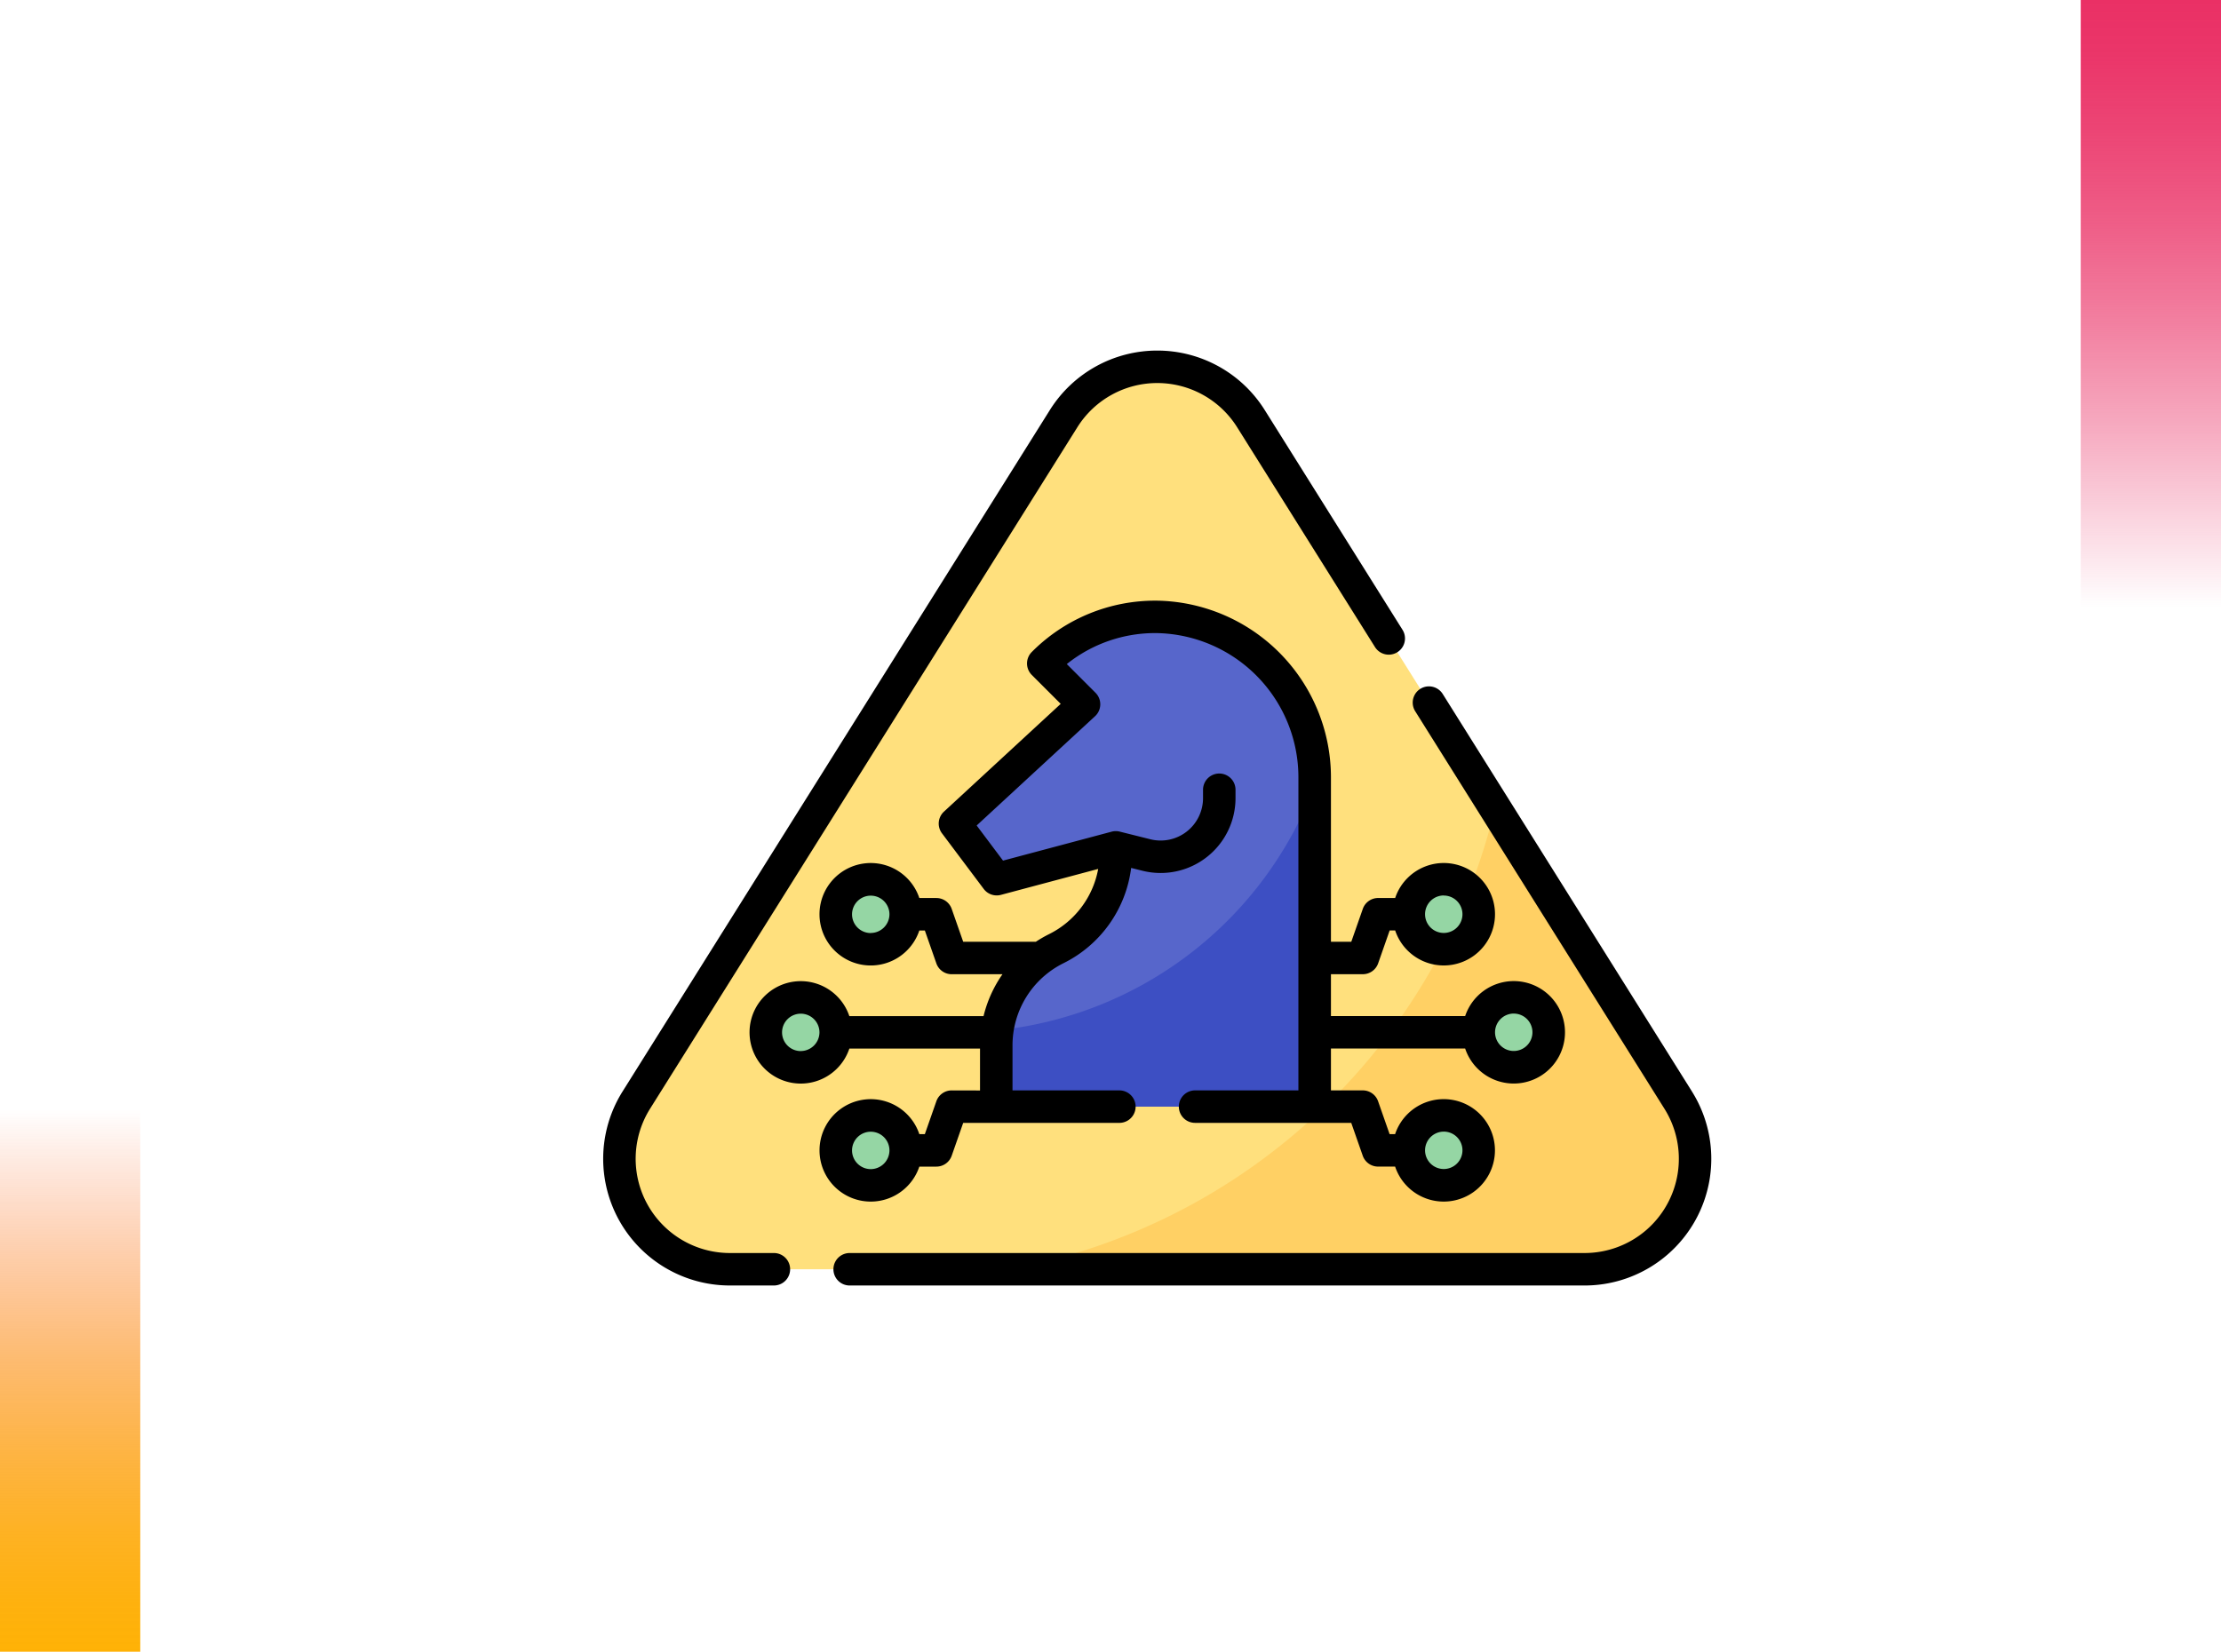 <svg xmlns="http://www.w3.org/2000/svg" xmlns:xlink="http://www.w3.org/1999/xlink" width="190" height="141.333" viewBox="0 0 190 141.333">
  <defs>
    <linearGradient id="linear-gradient" x1="0.5" x2="0.5" y2="1" gradientUnits="objectBoundingBox">
      <stop offset="0" stop-color="#f95d2c" stop-opacity="0"/>
      <stop offset="0.091" stop-color="#f96826" stop-opacity="0.133"/>
      <stop offset="0.283" stop-color="#fb7e1d" stop-opacity="0.392"/>
      <stop offset="0.465" stop-color="#fc9014" stop-opacity="0.612"/>
      <stop offset="0.633" stop-color="#fd9f0e" stop-opacity="0.78"/>
      <stop offset="0.784" stop-color="#fea909" stop-opacity="0.898"/>
      <stop offset="0.911" stop-color="#feaf07" stop-opacity="0.973"/>
      <stop offset="1" stop-color="#ffb206"/>
    </linearGradient>
    <linearGradient id="linear-gradient-2" x1="0.5" x2="0.5" y2="1" gradientUnits="objectBoundingBox">
      <stop offset="0" stop-color="#ea3065" stop-opacity="0"/>
      <stop offset="0.091" stop-color="#ea3065" stop-opacity="0.133"/>
      <stop offset="0.283" stop-color="#ea3065" stop-opacity="0.392"/>
      <stop offset="0.465" stop-color="#ea3065" stop-opacity="0.612"/>
      <stop offset="0.633" stop-color="#ea3065" stop-opacity="0.78"/>
      <stop offset="0.784" stop-color="#ea3065" stop-opacity="0.898"/>
      <stop offset="0.911" stop-color="#ea3065" stop-opacity="0.973"/>
      <stop offset="1" stop-color="#ea3065"/>
    </linearGradient>
  </defs>
  <g id="Grupo_108686" data-name="Grupo 108686" transform="translate(-179 -1398.002)">
    <g id="Grupo_108611" data-name="Grupo 108611" transform="translate(179 1493.002)">
      <rect id="Rectángulo_5242" data-name="Rectángulo 5242" width="12" height="46.333" transform="translate(0 0)" fill="url(#linear-gradient)"/>
    </g>
    <g id="Grupo_108612" data-name="Grupo 108612" transform="translate(369 1450.002) rotate(180)">
      <rect id="Rectángulo_5242-2" data-name="Rectángulo 5242" width="12" height="52" transform="translate(0 0)" fill="url(#linear-gradient-2)"/>
    </g>
    <g id="Grupo_108613" data-name="Grupo 108613" transform="translate(27.927 1217)">
      <g id="Grupo_108613-2" data-name="Grupo 108613" transform="translate(204.048 212.389)">
        <path id="Trazado_166702" data-name="Trazado 166702" d="M242.237,216.995l-36.556,58.316a9.453,9.453,0,0,0,8.009,14.475H286.8a9.454,9.454,0,0,0,8.01-14.475l-36.556-58.316a9.454,9.454,0,0,0-16.02,0Z" transform="translate(-204.223 -212.563)" fill="#ffe07d"/>
      </g>
      <g id="Grupo_108614" data-name="Grupo 108614" transform="translate(237.43 250.138)">
        <path id="Trazado_166703" data-name="Trazado 166703" d="M298.985,280.029l-15.671-25A52.541,52.541,0,0,1,241.777,294.5h49.2a9.453,9.453,0,0,0,8.009-14.475Z" transform="translate(-241.777 -255.03)" fill="#ffd064"/>
      </g>
      <g id="Grupo_108617" data-name="Grupo 108617" transform="translate(232.766 233.788)">
        <g id="Grupo_108615" data-name="Grupo 108615">
          <path id="Trazado_166704" data-name="Trazado 166704" d="M267.307,250.413a13.716,13.716,0,0,0-13.448-13.776,13.561,13.561,0,0,0-9.773,3.984l3.5,3.5-11.052,10.2,3.571,4.761,10.2-2.72v.4a9.239,9.239,0,0,1-5.119,8.27,9.238,9.238,0,0,0-5.119,8.269v5.242h27.243V250.413Z" transform="translate(-236.53 -236.636)" fill="#5766cb"/>
        </g>
        <g id="Grupo_108616" data-name="Grupo 108616" transform="translate(3.534 14.404)">
          <path id="Trazado_166705" data-name="Trazado 166705" d="M240.6,273.814a9.252,9.252,0,0,0-.091,1.289v5.242h27.243v-27.5A32.581,32.581,0,0,1,240.6,273.814Z" transform="translate(-240.506 -252.841)" fill="#3d4fc3"/>
        </g>
      </g>
      <g id="Grupo_108621" data-name="Grupo 108621" transform="translate(271.588 256.239)">
        <g id="Grupo_108618" data-name="Grupo 108618" transform="translate(0 0)">
          <circle id="Elipse_5053" data-name="Elipse 5053" cx="2.993" cy="2.993" r="2.993" fill="#95d6a4"/>
        </g>
        <g id="Grupo_108619" data-name="Grupo 108619" transform="translate(0 20.206)">
          <circle id="Elipse_5054" data-name="Elipse 5054" cx="2.993" cy="2.993" r="2.993" fill="#95d6a4"/>
        </g>
        <g id="Grupo_108620" data-name="Grupo 108620" transform="translate(5.987 10.103)">
          <circle id="Elipse_5055" data-name="Elipse 5055" cx="2.993" cy="2.993" r="2.993" fill="#95d6a4"/>
        </g>
      </g>
      <g id="Grupo_108625" data-name="Grupo 108625" transform="translate(216.583 256.239)">
        <g id="Grupo_108622" data-name="Grupo 108622" transform="translate(5.987 0)">
          <circle id="Elipse_5056" data-name="Elipse 5056" cx="2.993" cy="2.993" r="2.993" fill="#95d6a4"/>
        </g>
        <g id="Grupo_108623" data-name="Grupo 108623" transform="translate(5.987 20.206)">
          <circle id="Elipse_5057" data-name="Elipse 5057" cx="2.993" cy="2.993" r="2.993" fill="#95d6a4"/>
        </g>
        <g id="Grupo_108624" data-name="Grupo 108624" transform="translate(0 10.103)">
          <circle id="Elipse_5058" data-name="Elipse 5058" cx="2.993" cy="2.993" r="2.993" fill="#95d6a4"/>
        </g>
      </g>
      <g id="Grupo_108626" data-name="Grupo 108626" transform="translate(202.652 211)">
        <path id="Trazado_166706" data-name="Trazado 166706" d="M217.278,288.222h-3.762a8.064,8.064,0,0,1-6.832-12.348l36.555-58.315a8.066,8.066,0,0,1,13.667,0L268.7,236.37a1.389,1.389,0,0,0,2.354-1.476l-11.791-18.811a10.843,10.843,0,0,0-18.374,0L204.33,274.4a10.841,10.841,0,0,0,9.186,16.6h3.761a1.389,1.389,0,0,0,0-2.778Z" transform="translate(-202.652 -211)"/>
        <path id="Trazado_166707" data-name="Trazado 166707" d="M298.28,277.991l-21.322-34.014a1.389,1.389,0,1,0-2.354,1.476l21.322,34.014a8.063,8.063,0,0,1-6.832,12.347H226.224a1.389,1.389,0,0,0,0,2.779h62.869a10.842,10.842,0,0,0,9.186-16.6Z" transform="translate(-205.117 -214.592)"/>
        <path id="Trazado_166708" data-name="Trazado 166708" d="M234.054,276.982a1.389,1.389,0,0,0-1.311.93l-.984,2.812h-.472a4.382,4.382,0,1,0,0,2.779h1.458a1.39,1.39,0,0,0,1.311-.931l.984-2.812H248.4a1.389,1.389,0,0,0,0-2.779h-9.142v-3.852a7.846,7.846,0,0,1,4.349-7.026,10.558,10.558,0,0,0,5.8-8.158l.969.242a6.407,6.407,0,0,0,7.96-6.215v-.716a1.389,1.389,0,0,0-2.779,0v.716a3.627,3.627,0,0,1-4.508,3.52l-2.608-.652h0a1.391,1.391,0,0,0-.694,0l-9.3,2.479-2.255-3.006,10.13-9.352a1.391,1.391,0,0,0,.04-2l-2.46-2.46a12.074,12.074,0,0,1,7.74-2.65,12.344,12.344,0,0,1,12.074,12.388v26.742h-8.84a1.389,1.389,0,0,0,0,2.778h13.36l.984,2.812a1.39,1.39,0,0,0,1.311.93h1.458a4.383,4.383,0,1,0,0-2.778h-.472l-.984-2.812a1.39,1.39,0,0,0-1.311-.931H266.5V273.4h11.481a4.383,4.383,0,1,0,0-2.778H266.5v-3.583h2.727a1.39,1.39,0,0,0,1.311-.931l.984-2.812h.472a4.383,4.383,0,1,0,0-2.778h-1.458a1.389,1.389,0,0,0-1.311.93l-.984,2.812H266.5v-14.02a15.131,15.131,0,0,0-14.821-15.164,14.867,14.867,0,0,0-10.772,4.391,1.388,1.388,0,0,0,0,1.964l2.475,2.475-9.989,9.222a1.389,1.389,0,0,0-.169,1.854l3.571,4.76a1.39,1.39,0,0,0,1.469.509l8.324-2.22a7.8,7.8,0,0,1-4.22,5.588,10.676,10.676,0,0,0-1.113.643h-6.215l-.984-2.812a1.39,1.39,0,0,0-1.311-.93h-1.458a4.383,4.383,0,1,0,0,2.778h.472l.984,2.812a1.39,1.39,0,0,0,1.311.931H238.4c-.114.163-.225.328-.33.5a10.658,10.658,0,0,0-1.29,3.085H225.3a4.382,4.382,0,1,0,0,2.779h11.179v3.583Zm-6.923,6.735a1.6,1.6,0,1,1,1.6-1.6A1.607,1.607,0,0,1,227.131,283.718Zm49.019-3.209a1.6,1.6,0,1,1-1.6,1.6A1.606,1.606,0,0,1,276.15,280.509Zm5.987-10.1a1.6,1.6,0,1,1-1.6,1.6A1.607,1.607,0,0,1,282.136,270.406Zm-5.987-10.1a1.6,1.6,0,1,1-1.6,1.6A1.606,1.606,0,0,1,276.15,260.3Zm-49.019,3.209a1.6,1.6,0,1,1,1.6-1.6A1.607,1.607,0,0,1,227.131,263.511Zm-5.987,10.1a1.6,1.6,0,1,1,1.6-1.6A1.607,1.607,0,0,1,221.144,273.614Z" transform="translate(-204.22 -213.675)"/>
      </g>
    </g>
  </g>
</svg>
